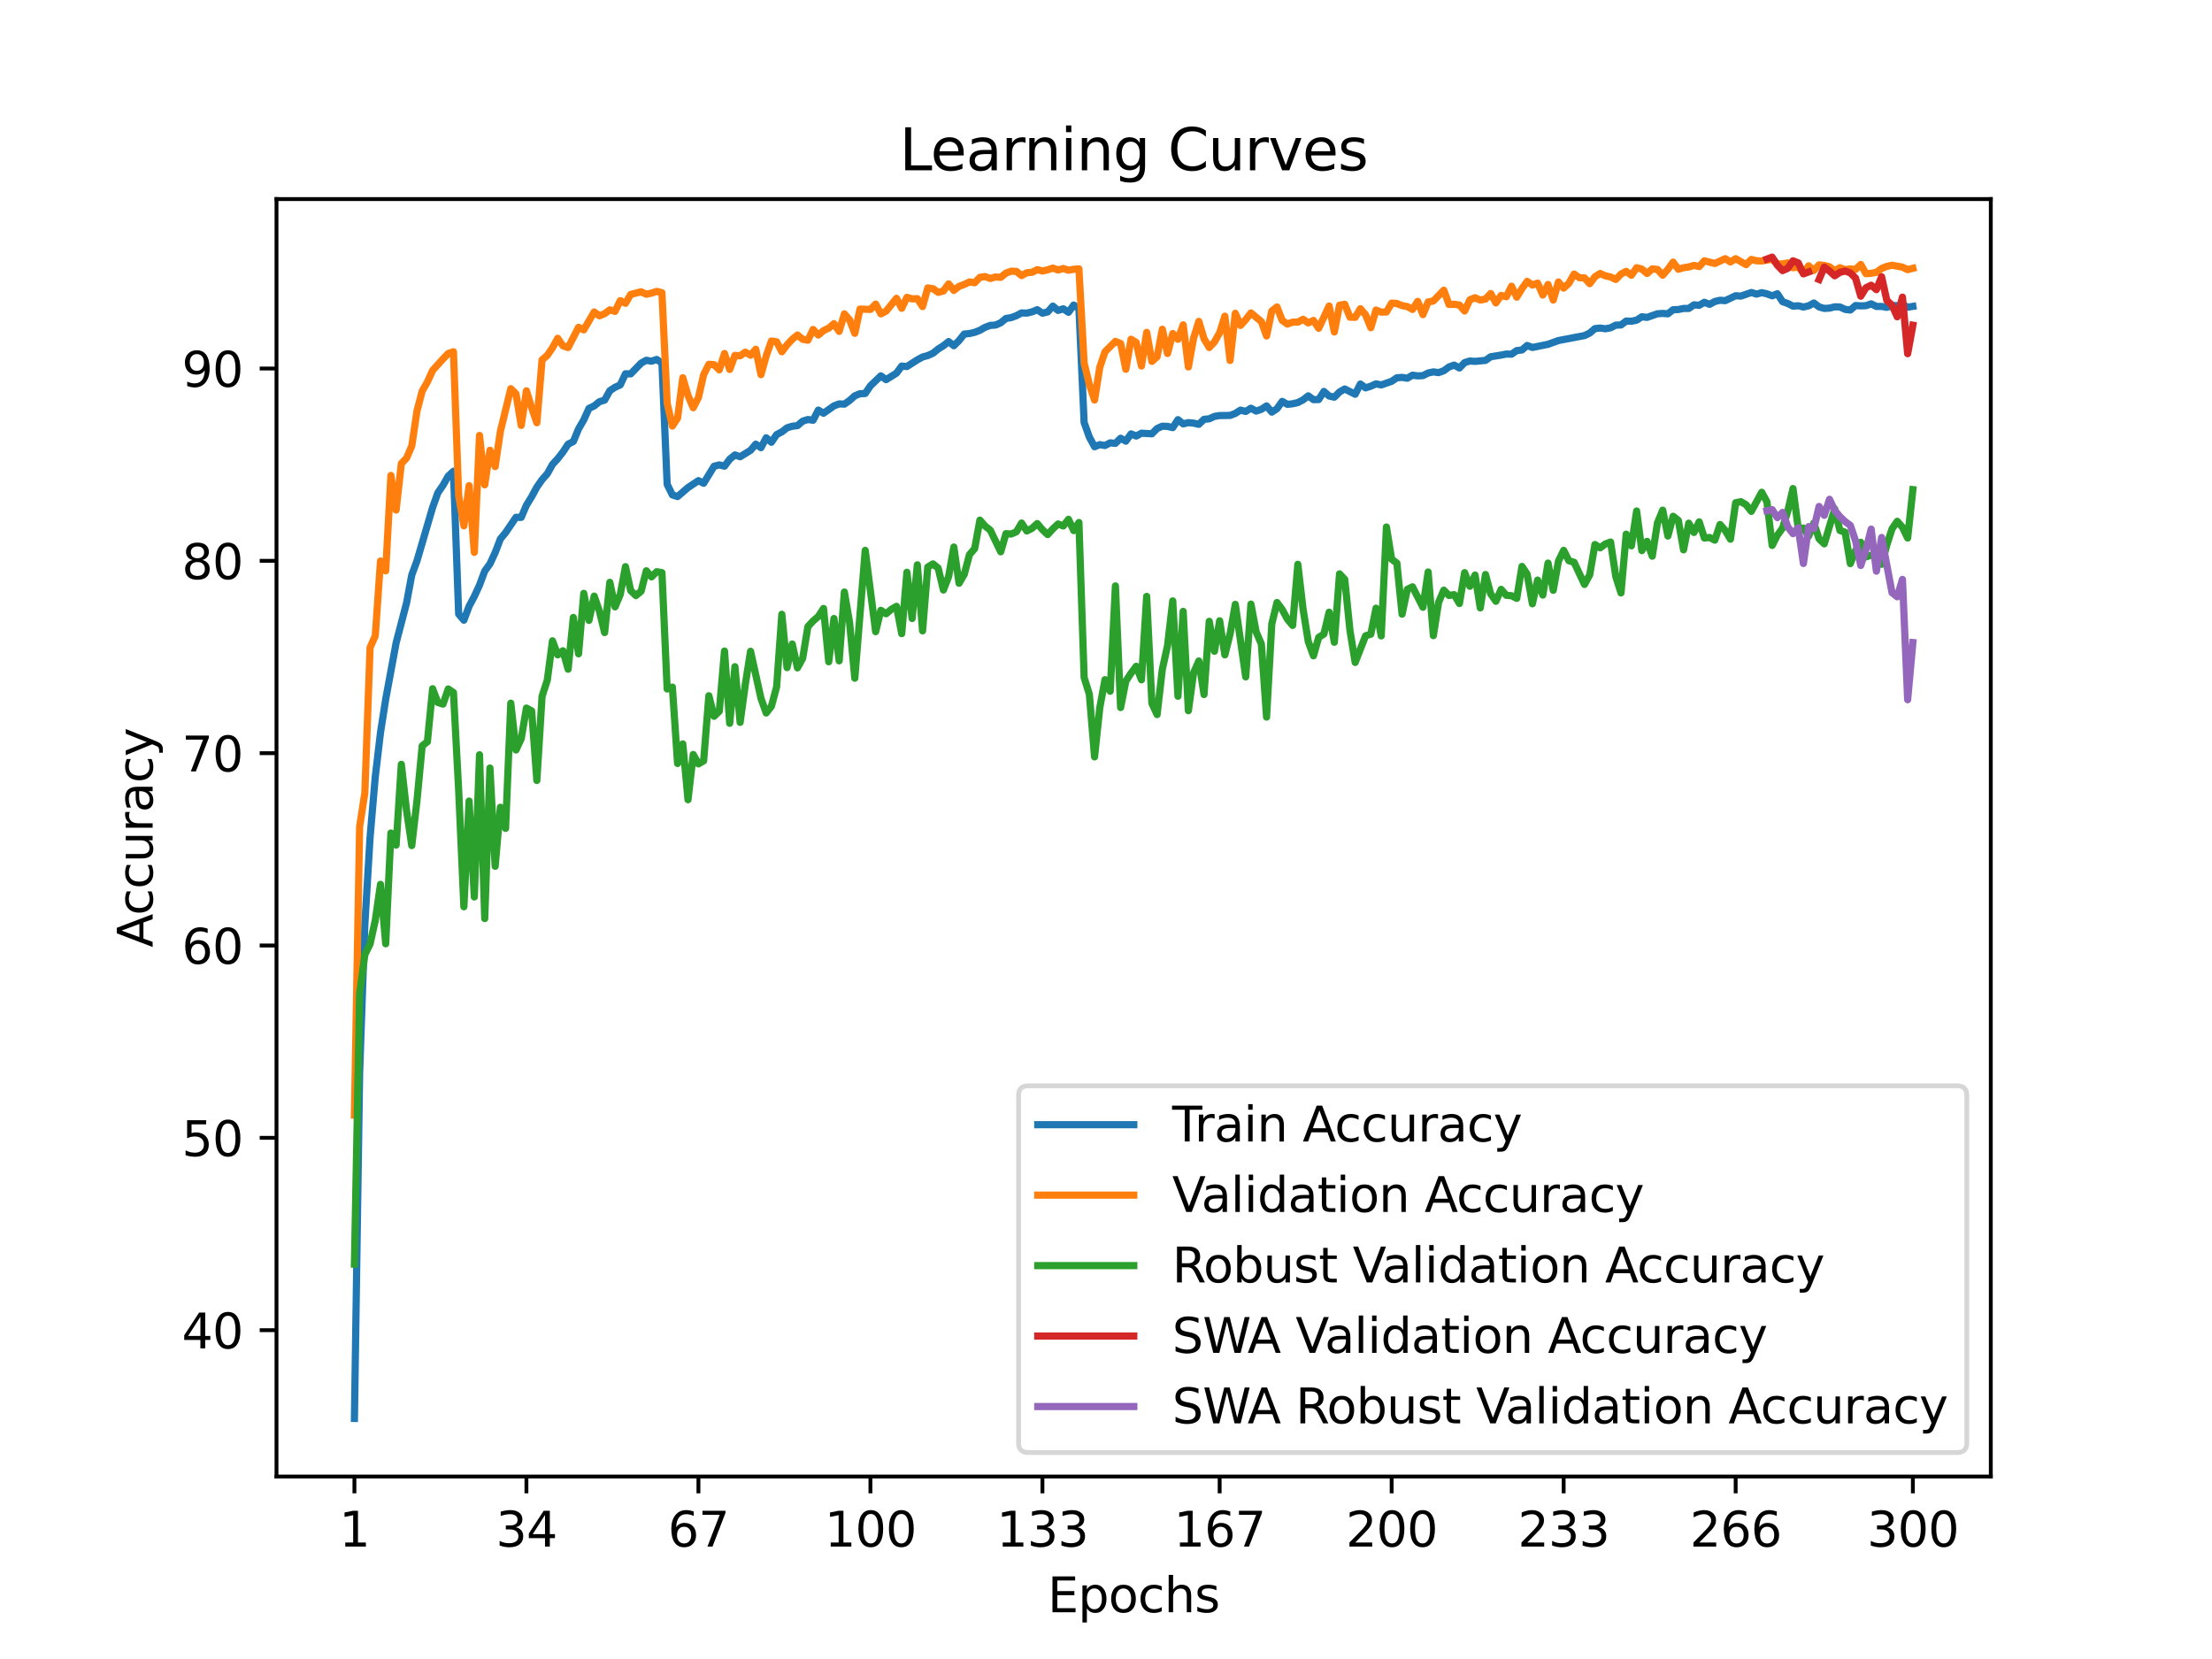 <?xml version="1.0" encoding="utf-8" standalone="no"?>
<!DOCTYPE svg PUBLIC "-//W3C//DTD SVG 1.1//EN"
  "http://www.w3.org/Graphics/SVG/1.1/DTD/svg11.dtd">
<svg xmlns:xlink="http://www.w3.org/1999/xlink" width="460.8pt" height="345.6pt" viewBox="0 0 460.8 345.6" xmlns="http://www.w3.org/2000/svg" version="1.1">
 <defs>
  <style type="text/css">*{stroke-linejoin: round; stroke-linecap: butt}</style>
 </defs>
 <g id="figure_1">
  <g id="patch_1">
   <path d="M 0 345.6 
L 460.8 345.6 
L 460.8 0 
L 0 0 
z
" style="fill: #ffffff"/>
  </g>
  <g id="axes_1">
   <g id="patch_2">
    <path d="M 57.6 307.584 
L 414.72 307.584 
L 414.72 41.472 
L 57.6 41.472 
z
" style="fill: #ffffff"/>
   </g>
   <g id="matplotlib.axis_1">
    <g id="xtick_1">
     <g id="line2d_1">
      <defs>
       <path id="mb8474099d7" d="M 0 0 
L 0 3.5 
" style="stroke: #000000; stroke-width: 0.8"/>
      </defs>
      <g>
       <use xlink:href="#mb8474099d7" x="73.833" y="307.584" style="stroke: #000000; stroke-width: 0.8"/>
      </g>
     </g>
     <g id="text_1">
      <!-- 1 -->
      <g transform="translate(70.651 322.182) scale(0.1 -0.1)">
       <defs>
        <path id="DejaVuSans-31" d="M 794 531 
L 1825 531 
L 1825 4091 
L 703 3866 
L 703 4441 
L 1819 4666 
L 2450 4666 
L 2450 531 
L 3481 531 
L 3481 0 
L 794 0 
L 794 531 
z
" transform="scale(0.016)"/>
       </defs>
       <use xlink:href="#DejaVuSans-31"/>
      </g>
     </g>
    </g>
    <g id="xtick_2">
     <g id="line2d_2">
      <g>
       <use xlink:href="#mb8474099d7" x="109.664" y="307.584" style="stroke: #000000; stroke-width: 0.8"/>
      </g>
     </g>
     <g id="text_2">
      <!-- 34 -->
      <g transform="translate(103.302 322.182) scale(0.1 -0.1)">
       <defs>
        <path id="DejaVuSans-33" d="M 2597 2516 
Q 3050 2419 3304 2112 
Q 3559 1806 3559 1356 
Q 3559 666 3084 287 
Q 2609 -91 1734 -91 
Q 1441 -91 1130 -33 
Q 819 25 488 141 
L 488 750 
Q 750 597 1062 519 
Q 1375 441 1716 441 
Q 2309 441 2620 675 
Q 2931 909 2931 1356 
Q 2931 1769 2642 2001 
Q 2353 2234 1838 2234 
L 1294 2234 
L 1294 2753 
L 1863 2753 
Q 2328 2753 2575 2939 
Q 2822 3125 2822 3475 
Q 2822 3834 2567 4026 
Q 2313 4219 1838 4219 
Q 1578 4219 1281 4162 
Q 984 4106 628 3988 
L 628 4550 
Q 988 4650 1302 4700 
Q 1616 4750 1894 4750 
Q 2613 4750 3031 4423 
Q 3450 4097 3450 3541 
Q 3450 3153 3228 2886 
Q 3006 2619 2597 2516 
z
" transform="scale(0.016)"/>
        <path id="DejaVuSans-34" d="M 2419 4116 
L 825 1625 
L 2419 1625 
L 2419 4116 
z
M 2253 4666 
L 3047 4666 
L 3047 1625 
L 3713 1625 
L 3713 1100 
L 3047 1100 
L 3047 0 
L 2419 0 
L 2419 1100 
L 313 1100 
L 313 1709 
L 2253 4666 
z
" transform="scale(0.016)"/>
       </defs>
       <use xlink:href="#DejaVuSans-33"/>
       <use xlink:href="#DejaVuSans-34" x="63.623"/>
      </g>
     </g>
    </g>
    <g id="xtick_3">
     <g id="line2d_3">
      <g>
       <use xlink:href="#mb8474099d7" x="145.496" y="307.584" style="stroke: #000000; stroke-width: 0.8"/>
      </g>
     </g>
     <g id="text_3">
      <!-- 67 -->
      <g transform="translate(139.133 322.182) scale(0.1 -0.1)">
       <defs>
        <path id="DejaVuSans-36" d="M 2113 2584 
Q 1688 2584 1439 2293 
Q 1191 2003 1191 1497 
Q 1191 994 1439 701 
Q 1688 409 2113 409 
Q 2538 409 2786 701 
Q 3034 994 3034 1497 
Q 3034 2003 2786 2293 
Q 2538 2584 2113 2584 
z
M 3366 4563 
L 3366 3988 
Q 3128 4100 2886 4159 
Q 2644 4219 2406 4219 
Q 1781 4219 1451 3797 
Q 1122 3375 1075 2522 
Q 1259 2794 1537 2939 
Q 1816 3084 2150 3084 
Q 2853 3084 3261 2657 
Q 3669 2231 3669 1497 
Q 3669 778 3244 343 
Q 2819 -91 2113 -91 
Q 1303 -91 875 529 
Q 447 1150 447 2328 
Q 447 3434 972 4092 
Q 1497 4750 2381 4750 
Q 2619 4750 2861 4703 
Q 3103 4656 3366 4563 
z
" transform="scale(0.016)"/>
        <path id="DejaVuSans-37" d="M 525 4666 
L 3525 4666 
L 3525 4397 
L 1831 0 
L 1172 0 
L 2766 4134 
L 525 4134 
L 525 4666 
z
" transform="scale(0.016)"/>
       </defs>
       <use xlink:href="#DejaVuSans-36"/>
       <use xlink:href="#DejaVuSans-37" x="63.623"/>
      </g>
     </g>
    </g>
    <g id="xtick_4">
     <g id="line2d_4">
      <g>
       <use xlink:href="#mb8474099d7" x="181.327" y="307.584" style="stroke: #000000; stroke-width: 0.8"/>
      </g>
     </g>
     <g id="text_4">
      <!-- 100 -->
      <g transform="translate(171.783 322.182) scale(0.1 -0.1)">
       <defs>
        <path id="DejaVuSans-30" d="M 2034 4250 
Q 1547 4250 1301 3770 
Q 1056 3291 1056 2328 
Q 1056 1369 1301 889 
Q 1547 409 2034 409 
Q 2525 409 2770 889 
Q 3016 1369 3016 2328 
Q 3016 3291 2770 3770 
Q 2525 4250 2034 4250 
z
M 2034 4750 
Q 2819 4750 3233 4129 
Q 3647 3509 3647 2328 
Q 3647 1150 3233 529 
Q 2819 -91 2034 -91 
Q 1250 -91 836 529 
Q 422 1150 422 2328 
Q 422 3509 836 4129 
Q 1250 4750 2034 4750 
z
" transform="scale(0.016)"/>
       </defs>
       <use xlink:href="#DejaVuSans-31"/>
       <use xlink:href="#DejaVuSans-30" x="63.623"/>
       <use xlink:href="#DejaVuSans-30" x="127.246"/>
      </g>
     </g>
    </g>
    <g id="xtick_5">
     <g id="line2d_5">
      <g>
       <use xlink:href="#mb8474099d7" x="217.158" y="307.584" style="stroke: #000000; stroke-width: 0.8"/>
      </g>
     </g>
     <g id="text_5">
      <!-- 133 -->
      <g transform="translate(207.615 322.182) scale(0.1 -0.1)">
       <use xlink:href="#DejaVuSans-31"/>
       <use xlink:href="#DejaVuSans-33" x="63.623"/>
       <use xlink:href="#DejaVuSans-33" x="127.246"/>
      </g>
     </g>
    </g>
    <g id="xtick_6">
     <g id="line2d_6">
      <g>
       <use xlink:href="#mb8474099d7" x="254.076" y="307.584" style="stroke: #000000; stroke-width: 0.8"/>
      </g>
     </g>
     <g id="text_6">
      <!-- 167 -->
      <g transform="translate(244.532 322.182) scale(0.1 -0.1)">
       <use xlink:href="#DejaVuSans-31"/>
       <use xlink:href="#DejaVuSans-36" x="63.623"/>
       <use xlink:href="#DejaVuSans-37" x="127.246"/>
      </g>
     </g>
    </g>
    <g id="xtick_7">
     <g id="line2d_7">
      <g>
       <use xlink:href="#mb8474099d7" x="289.907" y="307.584" style="stroke: #000000; stroke-width: 0.8"/>
      </g>
     </g>
     <g id="text_7">
      <!-- 200 -->
      <g transform="translate(280.363 322.182) scale(0.1 -0.1)">
       <defs>
        <path id="DejaVuSans-32" d="M 1228 531 
L 3431 531 
L 3431 0 
L 469 0 
L 469 531 
Q 828 903 1448 1529 
Q 2069 2156 2228 2338 
Q 2531 2678 2651 2914 
Q 2772 3150 2772 3378 
Q 2772 3750 2511 3984 
Q 2250 4219 1831 4219 
Q 1534 4219 1204 4116 
Q 875 4013 500 3803 
L 500 4441 
Q 881 4594 1212 4672 
Q 1544 4750 1819 4750 
Q 2544 4750 2975 4387 
Q 3406 4025 3406 3419 
Q 3406 3131 3298 2873 
Q 3191 2616 2906 2266 
Q 2828 2175 2409 1742 
Q 1991 1309 1228 531 
z
" transform="scale(0.016)"/>
       </defs>
       <use xlink:href="#DejaVuSans-32"/>
       <use xlink:href="#DejaVuSans-30" x="63.623"/>
       <use xlink:href="#DejaVuSans-30" x="127.246"/>
      </g>
     </g>
    </g>
    <g id="xtick_8">
     <g id="line2d_8">
      <g>
       <use xlink:href="#mb8474099d7" x="325.739" y="307.584" style="stroke: #000000; stroke-width: 0.8"/>
      </g>
     </g>
     <g id="text_8">
      <!-- 233 -->
      <g transform="translate(316.195 322.182) scale(0.1 -0.1)">
       <use xlink:href="#DejaVuSans-32"/>
       <use xlink:href="#DejaVuSans-33" x="63.623"/>
       <use xlink:href="#DejaVuSans-33" x="127.246"/>
      </g>
     </g>
    </g>
    <g id="xtick_9">
     <g id="line2d_9">
      <g>
       <use xlink:href="#mb8474099d7" x="361.57" y="307.584" style="stroke: #000000; stroke-width: 0.8"/>
      </g>
     </g>
     <g id="text_9">
      <!-- 266 -->
      <g transform="translate(352.026 322.182) scale(0.1 -0.1)">
       <use xlink:href="#DejaVuSans-32"/>
       <use xlink:href="#DejaVuSans-36" x="63.623"/>
       <use xlink:href="#DejaVuSans-36" x="127.246"/>
      </g>
     </g>
    </g>
    <g id="xtick_10">
     <g id="line2d_10">
      <g>
       <use xlink:href="#mb8474099d7" x="398.487" y="307.584" style="stroke: #000000; stroke-width: 0.8"/>
      </g>
     </g>
     <g id="text_10">
      <!-- 300 -->
      <g transform="translate(388.944 322.182) scale(0.1 -0.1)">
       <use xlink:href="#DejaVuSans-33"/>
       <use xlink:href="#DejaVuSans-30" x="63.623"/>
       <use xlink:href="#DejaVuSans-30" x="127.246"/>
      </g>
     </g>
    </g>
    <g id="text_11">
     <!-- Epochs -->
     <g transform="translate(218.244 335.861) scale(0.1 -0.1)">
      <defs>
       <path id="DejaVuSans-45" d="M 628 4666 
L 3578 4666 
L 3578 4134 
L 1259 4134 
L 1259 2753 
L 3481 2753 
L 3481 2222 
L 1259 2222 
L 1259 531 
L 3634 531 
L 3634 0 
L 628 0 
L 628 4666 
z
" transform="scale(0.016)"/>
       <path id="DejaVuSans-70" d="M 1159 525 
L 1159 -1331 
L 581 -1331 
L 581 3500 
L 1159 3500 
L 1159 2969 
Q 1341 3281 1617 3432 
Q 1894 3584 2278 3584 
Q 2916 3584 3314 3078 
Q 3713 2572 3713 1747 
Q 3713 922 3314 415 
Q 2916 -91 2278 -91 
Q 1894 -91 1617 61 
Q 1341 213 1159 525 
z
M 3116 1747 
Q 3116 2381 2855 2742 
Q 2594 3103 2138 3103 
Q 1681 3103 1420 2742 
Q 1159 2381 1159 1747 
Q 1159 1113 1420 752 
Q 1681 391 2138 391 
Q 2594 391 2855 752 
Q 3116 1113 3116 1747 
z
" transform="scale(0.016)"/>
       <path id="DejaVuSans-6f" d="M 1959 3097 
Q 1497 3097 1228 2736 
Q 959 2375 959 1747 
Q 959 1119 1226 758 
Q 1494 397 1959 397 
Q 2419 397 2687 759 
Q 2956 1122 2956 1747 
Q 2956 2369 2687 2733 
Q 2419 3097 1959 3097 
z
M 1959 3584 
Q 2709 3584 3137 3096 
Q 3566 2609 3566 1747 
Q 3566 888 3137 398 
Q 2709 -91 1959 -91 
Q 1206 -91 779 398 
Q 353 888 353 1747 
Q 353 2609 779 3096 
Q 1206 3584 1959 3584 
z
" transform="scale(0.016)"/>
       <path id="DejaVuSans-63" d="M 3122 3366 
L 3122 2828 
Q 2878 2963 2633 3030 
Q 2388 3097 2138 3097 
Q 1578 3097 1268 2742 
Q 959 2388 959 1747 
Q 959 1106 1268 751 
Q 1578 397 2138 397 
Q 2388 397 2633 464 
Q 2878 531 3122 666 
L 3122 134 
Q 2881 22 2623 -34 
Q 2366 -91 2075 -91 
Q 1284 -91 818 406 
Q 353 903 353 1747 
Q 353 2603 823 3093 
Q 1294 3584 2113 3584 
Q 2378 3584 2631 3529 
Q 2884 3475 3122 3366 
z
" transform="scale(0.016)"/>
       <path id="DejaVuSans-68" d="M 3513 2113 
L 3513 0 
L 2938 0 
L 2938 2094 
Q 2938 2591 2744 2837 
Q 2550 3084 2163 3084 
Q 1697 3084 1428 2787 
Q 1159 2491 1159 1978 
L 1159 0 
L 581 0 
L 581 4863 
L 1159 4863 
L 1159 2956 
Q 1366 3272 1645 3428 
Q 1925 3584 2291 3584 
Q 2894 3584 3203 3211 
Q 3513 2838 3513 2113 
z
" transform="scale(0.016)"/>
       <path id="DejaVuSans-73" d="M 2834 3397 
L 2834 2853 
Q 2591 2978 2328 3040 
Q 2066 3103 1784 3103 
Q 1356 3103 1142 2972 
Q 928 2841 928 2578 
Q 928 2378 1081 2264 
Q 1234 2150 1697 2047 
L 1894 2003 
Q 2506 1872 2764 1633 
Q 3022 1394 3022 966 
Q 3022 478 2636 193 
Q 2250 -91 1575 -91 
Q 1294 -91 989 -36 
Q 684 19 347 128 
L 347 722 
Q 666 556 975 473 
Q 1284 391 1588 391 
Q 1994 391 2212 530 
Q 2431 669 2431 922 
Q 2431 1156 2273 1281 
Q 2116 1406 1581 1522 
L 1381 1569 
Q 847 1681 609 1914 
Q 372 2147 372 2553 
Q 372 3047 722 3315 
Q 1072 3584 1716 3584 
Q 2034 3584 2315 3537 
Q 2597 3491 2834 3397 
z
" transform="scale(0.016)"/>
      </defs>
      <use xlink:href="#DejaVuSans-45"/>
      <use xlink:href="#DejaVuSans-70" x="63.184"/>
      <use xlink:href="#DejaVuSans-6f" x="126.66"/>
      <use xlink:href="#DejaVuSans-63" x="187.842"/>
      <use xlink:href="#DejaVuSans-68" x="242.822"/>
      <use xlink:href="#DejaVuSans-73" x="306.201"/>
     </g>
    </g>
   </g>
   <g id="matplotlib.axis_2">
    <g id="ytick_1">
     <g id="line2d_11">
      <defs>
       <path id="mfafc1b84ad" d="M 0 0 
L -3.5 0 
" style="stroke: #000000; stroke-width: 0.8"/>
      </defs>
      <g>
       <use xlink:href="#mfafc1b84ad" x="57.6" y="277.098" style="stroke: #000000; stroke-width: 0.8"/>
      </g>
     </g>
     <g id="text_12">
      <!-- 40 -->
      <g transform="translate(37.875 280.897) scale(0.1 -0.1)">
       <use xlink:href="#DejaVuSans-34"/>
       <use xlink:href="#DejaVuSans-30" x="63.623"/>
      </g>
     </g>
    </g>
    <g id="ytick_2">
     <g id="line2d_12">
      <g>
       <use xlink:href="#mfafc1b84ad" x="57.6" y="237.031" style="stroke: #000000; stroke-width: 0.8"/>
      </g>
     </g>
     <g id="text_13">
      <!-- 50 -->
      <g transform="translate(37.875 240.831) scale(0.1 -0.1)">
       <defs>
        <path id="DejaVuSans-35" d="M 691 4666 
L 3169 4666 
L 3169 4134 
L 1269 4134 
L 1269 2991 
Q 1406 3038 1543 3061 
Q 1681 3084 1819 3084 
Q 2600 3084 3056 2656 
Q 3513 2228 3513 1497 
Q 3513 744 3044 326 
Q 2575 -91 1722 -91 
Q 1428 -91 1123 -41 
Q 819 9 494 109 
L 494 744 
Q 775 591 1075 516 
Q 1375 441 1709 441 
Q 2250 441 2565 725 
Q 2881 1009 2881 1497 
Q 2881 1984 2565 2268 
Q 2250 2553 1709 2553 
Q 1456 2553 1204 2497 
Q 953 2441 691 2322 
L 691 4666 
z
" transform="scale(0.016)"/>
       </defs>
       <use xlink:href="#DejaVuSans-35"/>
       <use xlink:href="#DejaVuSans-30" x="63.623"/>
      </g>
     </g>
    </g>
    <g id="ytick_3">
     <g id="line2d_13">
      <g>
       <use xlink:href="#mfafc1b84ad" x="57.6" y="196.965" style="stroke: #000000; stroke-width: 0.8"/>
      </g>
     </g>
     <g id="text_14">
      <!-- 60 -->
      <g transform="translate(37.875 200.764) scale(0.1 -0.1)">
       <use xlink:href="#DejaVuSans-36"/>
       <use xlink:href="#DejaVuSans-30" x="63.623"/>
      </g>
     </g>
    </g>
    <g id="ytick_4">
     <g id="line2d_14">
      <g>
       <use xlink:href="#mfafc1b84ad" x="57.6" y="156.899" style="stroke: #000000; stroke-width: 0.8"/>
      </g>
     </g>
     <g id="text_15">
      <!-- 70 -->
      <g transform="translate(37.875 160.698) scale(0.1 -0.1)">
       <use xlink:href="#DejaVuSans-37"/>
       <use xlink:href="#DejaVuSans-30" x="63.623"/>
      </g>
     </g>
    </g>
    <g id="ytick_5">
     <g id="line2d_15">
      <g>
       <use xlink:href="#mfafc1b84ad" x="57.6" y="116.833" style="stroke: #000000; stroke-width: 0.8"/>
      </g>
     </g>
     <g id="text_16">
      <!-- 80 -->
      <g transform="translate(37.875 120.632) scale(0.1 -0.1)">
       <defs>
        <path id="DejaVuSans-38" d="M 2034 2216 
Q 1584 2216 1326 1975 
Q 1069 1734 1069 1313 
Q 1069 891 1326 650 
Q 1584 409 2034 409 
Q 2484 409 2743 651 
Q 3003 894 3003 1313 
Q 3003 1734 2745 1975 
Q 2488 2216 2034 2216 
z
M 1403 2484 
Q 997 2584 770 2862 
Q 544 3141 544 3541 
Q 544 4100 942 4425 
Q 1341 4750 2034 4750 
Q 2731 4750 3128 4425 
Q 3525 4100 3525 3541 
Q 3525 3141 3298 2862 
Q 3072 2584 2669 2484 
Q 3125 2378 3379 2068 
Q 3634 1759 3634 1313 
Q 3634 634 3220 271 
Q 2806 -91 2034 -91 
Q 1263 -91 848 271 
Q 434 634 434 1313 
Q 434 1759 690 2068 
Q 947 2378 1403 2484 
z
M 1172 3481 
Q 1172 3119 1398 2916 
Q 1625 2713 2034 2713 
Q 2441 2713 2670 2916 
Q 2900 3119 2900 3481 
Q 2900 3844 2670 4047 
Q 2441 4250 2034 4250 
Q 1625 4250 1398 4047 
Q 1172 3844 1172 3481 
z
" transform="scale(0.016)"/>
       </defs>
       <use xlink:href="#DejaVuSans-38"/>
       <use xlink:href="#DejaVuSans-30" x="63.623"/>
      </g>
     </g>
    </g>
    <g id="ytick_6">
     <g id="line2d_16">
      <g>
       <use xlink:href="#mfafc1b84ad" x="57.6" y="76.766" style="stroke: #000000; stroke-width: 0.8"/>
      </g>
     </g>
     <g id="text_17">
      <!-- 90 -->
      <g transform="translate(37.875 80.566) scale(0.1 -0.1)">
       <defs>
        <path id="DejaVuSans-39" d="M 703 97 
L 703 672 
Q 941 559 1184 500 
Q 1428 441 1663 441 
Q 2288 441 2617 861 
Q 2947 1281 2994 2138 
Q 2813 1869 2534 1725 
Q 2256 1581 1919 1581 
Q 1219 1581 811 2004 
Q 403 2428 403 3163 
Q 403 3881 828 4315 
Q 1253 4750 1959 4750 
Q 2769 4750 3195 4129 
Q 3622 3509 3622 2328 
Q 3622 1225 3098 567 
Q 2575 -91 1691 -91 
Q 1453 -91 1209 -44 
Q 966 3 703 97 
z
M 1959 2075 
Q 2384 2075 2632 2365 
Q 2881 2656 2881 3163 
Q 2881 3666 2632 3958 
Q 2384 4250 1959 4250 
Q 1534 4250 1286 3958 
Q 1038 3666 1038 3163 
Q 1038 2656 1286 2365 
Q 1534 2075 1959 2075 
z
" transform="scale(0.016)"/>
       </defs>
       <use xlink:href="#DejaVuSans-39"/>
       <use xlink:href="#DejaVuSans-30" x="63.623"/>
      </g>
     </g>
    </g>
    <g id="text_18">
     <!-- Accuracy -->
     <g transform="translate(31.795 197.356) rotate(-90) scale(0.1 -0.1)">
      <defs>
       <path id="DejaVuSans-41" d="M 2188 4044 
L 1331 1722 
L 3047 1722 
L 2188 4044 
z
M 1831 4666 
L 2547 4666 
L 4325 0 
L 3669 0 
L 3244 1197 
L 1141 1197 
L 716 0 
L 50 0 
L 1831 4666 
z
" transform="scale(0.016)"/>
       <path id="DejaVuSans-75" d="M 544 1381 
L 544 3500 
L 1119 3500 
L 1119 1403 
Q 1119 906 1312 657 
Q 1506 409 1894 409 
Q 2359 409 2629 706 
Q 2900 1003 2900 1516 
L 2900 3500 
L 3475 3500 
L 3475 0 
L 2900 0 
L 2900 538 
Q 2691 219 2414 64 
Q 2138 -91 1772 -91 
Q 1169 -91 856 284 
Q 544 659 544 1381 
z
M 1991 3584 
L 1991 3584 
z
" transform="scale(0.016)"/>
       <path id="DejaVuSans-72" d="M 2631 2963 
Q 2534 3019 2420 3045 
Q 2306 3072 2169 3072 
Q 1681 3072 1420 2755 
Q 1159 2438 1159 1844 
L 1159 0 
L 581 0 
L 581 3500 
L 1159 3500 
L 1159 2956 
Q 1341 3275 1631 3429 
Q 1922 3584 2338 3584 
Q 2397 3584 2469 3576 
Q 2541 3569 2628 3553 
L 2631 2963 
z
" transform="scale(0.016)"/>
       <path id="DejaVuSans-61" d="M 2194 1759 
Q 1497 1759 1228 1600 
Q 959 1441 959 1056 
Q 959 750 1161 570 
Q 1363 391 1709 391 
Q 2188 391 2477 730 
Q 2766 1069 2766 1631 
L 2766 1759 
L 2194 1759 
z
M 3341 1997 
L 3341 0 
L 2766 0 
L 2766 531 
Q 2569 213 2275 61 
Q 1981 -91 1556 -91 
Q 1019 -91 701 211 
Q 384 513 384 1019 
Q 384 1609 779 1909 
Q 1175 2209 1959 2209 
L 2766 2209 
L 2766 2266 
Q 2766 2663 2505 2880 
Q 2244 3097 1772 3097 
Q 1472 3097 1187 3025 
Q 903 2953 641 2809 
L 641 3341 
Q 956 3463 1253 3523 
Q 1550 3584 1831 3584 
Q 2591 3584 2966 3190 
Q 3341 2797 3341 1997 
z
" transform="scale(0.016)"/>
       <path id="DejaVuSans-79" d="M 2059 -325 
Q 1816 -950 1584 -1140 
Q 1353 -1331 966 -1331 
L 506 -1331 
L 506 -850 
L 844 -850 
Q 1081 -850 1212 -737 
Q 1344 -625 1503 -206 
L 1606 56 
L 191 3500 
L 800 3500 
L 1894 763 
L 2988 3500 
L 3597 3500 
L 2059 -325 
z
" transform="scale(0.016)"/>
      </defs>
      <use xlink:href="#DejaVuSans-41"/>
      <use xlink:href="#DejaVuSans-63" x="66.658"/>
      <use xlink:href="#DejaVuSans-63" x="121.639"/>
      <use xlink:href="#DejaVuSans-75" x="176.619"/>
      <use xlink:href="#DejaVuSans-72" x="239.998"/>
      <use xlink:href="#DejaVuSans-61" x="281.111"/>
      <use xlink:href="#DejaVuSans-63" x="342.391"/>
      <use xlink:href="#DejaVuSans-79" x="397.371"/>
     </g>
    </g>
   </g>
   <g id="line2d_17">
    <path d="M 73.833 295.488 
L 74.919 223.425 
L 76.004 192.566 
L 77.09 174.48 
L 78.176 161.819 
L 79.262 152.628 
L 80.348 145.664 
L 82.519 133.925 
L 84.691 125.607 
L 85.777 119.789 
L 86.862 116.833 
L 90.12 105.718 
L 91.206 102.673 
L 92.291 101.087 
L 93.377 99.171 
L 94.463 98.17 
L 95.549 127.923 
L 96.635 129.197 
L 97.72 126.296 
L 98.806 124.253 
L 99.892 121.881 
L 100.978 118.964 
L 102.064 117.458 
L 103.149 115.126 
L 104.235 112.273 
L 105.321 110.959 
L 107.493 107.762 
L 108.578 107.778 
L 109.664 105.245 
L 110.75 103.483 
L 111.836 101.471 
L 112.922 99.917 
L 114.007 98.699 
L 115.093 96.751 
L 116.179 95.565 
L 117.265 94.171 
L 118.351 92.536 
L 119.436 91.976 
L 120.522 89.347 
L 121.608 87.472 
L 122.694 85.076 
L 123.78 84.563 
L 124.865 83.682 
L 125.951 83.353 
L 127.037 81.398 
L 128.123 80.677 
L 129.209 80.188 
L 130.294 77.864 
L 131.38 77.888 
L 133.552 75.653 
L 134.638 75.052 
L 135.723 75.244 
L 136.809 74.875 
L 137.895 75.636 
L 138.981 100.902 
L 140.067 103.098 
L 141.152 103.442 
L 143.324 101.575 
L 145.496 100.125 
L 146.581 100.67 
L 148.753 97.128 
L 149.839 96.848 
L 150.925 97.112 
L 152.01 95.67 
L 153.096 94.772 
L 154.182 95.149 
L 156.354 93.811 
L 157.439 92.528 
L 158.525 93.258 
L 159.611 91.198 
L 160.697 92.128 
L 161.783 90.533 
L 162.868 89.972 
L 163.954 89.123 
L 165.04 88.794 
L 166.126 88.666 
L 167.212 87.736 
L 168.297 87.392 
L 169.383 87.544 
L 170.469 85.429 
L 171.555 86.086 
L 173.726 84.555 
L 174.812 84.139 
L 175.898 84.187 
L 176.984 83.433 
L 178.07 82.456 
L 179.155 82.015 
L 180.241 81.967 
L 181.327 80.372 
L 183.499 78.297 
L 184.584 79.09 
L 186.756 77.736 
L 187.842 76.262 
L 188.928 76.358 
L 191.099 74.963 
L 192.185 74.37 
L 193.271 74.074 
L 194.357 73.585 
L 195.442 72.704 
L 196.528 72.023 
L 197.614 71.157 
L 198.7 72.023 
L 199.786 70.949 
L 200.871 69.586 
L 201.957 69.482 
L 203.043 69.234 
L 204.129 68.801 
L 205.215 68.184 
L 206.3 67.784 
L 207.386 67.719 
L 208.472 67.239 
L 209.558 66.341 
L 210.644 66.165 
L 211.729 65.764 
L 212.815 65.187 
L 213.901 65.227 
L 214.987 64.971 
L 216.073 64.514 
L 217.158 65.243 
L 218.244 64.987 
L 219.33 63.769 
L 220.416 64.666 
L 221.502 64.33 
L 222.587 65.059 
L 223.673 63.544 
L 224.759 64.266 
L 225.845 88.025 
L 226.931 91.054 
L 228.016 93.065 
L 229.102 92.625 
L 230.188 92.809 
L 231.274 92.256 
L 232.36 92.36 
L 233.445 91.294 
L 234.531 91.903 
L 235.617 90.389 
L 236.703 90.838 
L 237.789 90.245 
L 239.96 90.365 
L 241.046 89.267 
L 242.132 88.786 
L 243.218 88.826 
L 244.304 89.083 
L 245.389 87.424 
L 246.475 88.305 
L 247.561 88.041 
L 248.647 88.145 
L 249.733 88.394 
L 250.818 87.352 
L 251.904 87.248 
L 252.99 86.743 
L 254.076 86.567 
L 256.247 86.543 
L 257.333 86.126 
L 258.419 85.437 
L 259.505 85.717 
L 260.591 85.036 
L 261.676 85.637 
L 262.762 85.268 
L 263.848 84.555 
L 264.934 85.853 
L 266.02 85.148 
L 267.105 83.618 
L 268.191 84.235 
L 269.277 84.115 
L 270.363 83.866 
L 271.449 83.305 
L 272.534 82.456 
L 273.62 83.257 
L 274.706 83.233 
L 275.792 81.542 
L 276.878 82.496 
L 277.963 82.744 
L 279.049 81.654 
L 280.135 81.029 
L 282.307 82.127 
L 283.392 79.996 
L 284.478 80.797 
L 285.564 80.452 
L 286.65 79.964 
L 287.736 80.188 
L 289.907 79.435 
L 290.993 78.698 
L 292.079 78.617 
L 293.165 78.794 
L 294.25 78.161 
L 295.336 78.305 
L 296.422 78.249 
L 297.508 77.704 
L 298.594 77.472 
L 299.679 77.624 
L 300.765 77.239 
L 301.851 76.438 
L 302.937 76.061 
L 304.023 76.662 
L 305.108 75.54 
L 306.194 75.204 
L 307.28 75.284 
L 309.452 75.076 
L 310.537 74.322 
L 312.709 73.97 
L 313.795 73.753 
L 314.881 73.785 
L 315.966 73.032 
L 317.052 72.904 
L 318.138 71.966 
L 319.224 72.383 
L 322.481 71.726 
L 324.653 70.941 
L 330.082 69.907 
L 331.168 69.386 
L 332.253 68.457 
L 333.339 68.336 
L 334.425 68.489 
L 335.511 68.288 
L 336.597 67.727 
L 337.682 67.695 
L 338.768 66.878 
L 339.854 66.918 
L 340.94 66.694 
L 342.026 65.989 
L 343.111 66.117 
L 345.283 65.364 
L 346.369 65.291 
L 347.455 65.372 
L 348.54 64.522 
L 349.626 64.482 
L 350.712 64.258 
L 351.798 64.258 
L 352.884 63.504 
L 353.969 63.601 
L 355.055 62.976 
L 356.141 63.4 
L 357.227 62.807 
L 358.313 62.551 
L 359.398 62.631 
L 361.57 61.605 
L 362.656 61.685 
L 364.827 60.932 
L 365.913 61.269 
L 366.999 60.964 
L 368.085 61.213 
L 369.171 61.621 
L 370.256 61.197 
L 371.342 62.847 
L 372.428 63.224 
L 373.514 63.777 
L 374.6 63.697 
L 375.685 63.953 
L 376.771 63.713 
L 377.857 63.12 
L 378.943 63.937 
L 380.029 64.25 
L 381.114 64.186 
L 382.2 63.921 
L 383.286 63.945 
L 384.372 64.45 
L 385.458 64.586 
L 386.543 63.649 
L 387.629 63.721 
L 388.715 63.681 
L 389.801 63.296 
L 390.887 63.841 
L 391.972 63.833 
L 393.058 64.025 
L 394.144 63.641 
L 395.23 63.689 
L 396.316 63.416 
L 397.401 64.001 
L 398.487 63.825 
L 398.487 63.825 
" clip-path="url(#pcfec527387)" style="fill: none; stroke: #1f77b4; stroke-width: 1.5; stroke-linecap: square"/>
   </g>
   <g id="line2d_18">
    <path d="M 73.833 232.304 
L 74.919 172.204 
L 76.004 165.152 
L 77.09 134.902 
L 78.176 132.458 
L 79.262 116.873 
L 80.348 118.916 
L 81.433 99.043 
L 82.519 106.255 
L 83.605 96.559 
L 84.691 95.437 
L 85.777 92.913 
L 86.862 85.621 
L 87.948 81.454 
L 89.034 79.571 
L 90.12 77.167 
L 92.291 74.763 
L 93.377 73.641 
L 94.463 73.281 
L 95.549 103.29 
L 96.635 109.541 
L 97.72 101.167 
L 98.806 115.07 
L 99.892 90.709 
L 100.978 101.006 
L 102.064 93.795 
L 103.149 97.2 
L 104.235 89.868 
L 106.407 80.973 
L 107.493 82.055 
L 108.578 88.626 
L 109.664 81.414 
L 110.75 84.94 
L 111.836 88.065 
L 112.922 74.963 
L 114.007 74.042 
L 115.093 72.439 
L 116.179 70.476 
L 117.265 72.039 
L 118.351 72.399 
L 120.522 68.192 
L 121.608 68.713 
L 123.78 64.987 
L 124.865 65.788 
L 125.951 65.347 
L 127.037 64.546 
L 128.123 64.867 
L 129.209 62.623 
L 130.294 63.184 
L 131.38 61.341 
L 133.552 60.78 
L 134.638 61.301 
L 135.723 61.06 
L 136.809 60.7 
L 137.895 60.98 
L 138.981 84.018 
L 140.067 88.746 
L 141.152 87.103 
L 142.238 78.69 
L 143.324 82.376 
L 144.41 84.94 
L 145.496 82.816 
L 146.581 78.048 
L 147.667 75.885 
L 148.753 75.965 
L 149.839 77.047 
L 150.925 73.641 
L 152.01 76.967 
L 153.096 74.042 
L 154.182 74.122 
L 155.268 73.361 
L 156.354 74.002 
L 157.439 72.76 
L 158.525 78.048 
L 159.611 74.162 
L 160.697 71.037 
L 161.783 71.197 
L 162.868 73.281 
L 163.954 71.838 
L 165.04 70.676 
L 166.126 69.795 
L 167.212 70.676 
L 168.297 70.877 
L 169.383 68.633 
L 170.469 69.795 
L 171.555 68.873 
L 172.641 68.352 
L 173.726 67.431 
L 174.812 69.034 
L 175.898 65.388 
L 176.984 66.63 
L 178.07 69.434 
L 179.155 64.386 
L 181.327 64.466 
L 182.413 63.344 
L 183.499 65.388 
L 184.584 64.827 
L 186.756 62.142 
L 187.842 64.226 
L 188.928 61.942 
L 190.013 62.262 
L 191.099 62.222 
L 192.185 63.865 
L 193.271 59.979 
L 194.357 60.139 
L 195.442 60.9 
L 196.528 60.62 
L 197.614 59.137 
L 198.7 60.499 
L 199.786 59.658 
L 200.871 59.257 
L 201.957 58.737 
L 203.043 58.897 
L 204.129 57.775 
L 205.215 57.615 
L 206.3 58.015 
L 207.386 57.695 
L 208.472 57.775 
L 209.558 56.893 
L 210.644 56.493 
L 211.729 56.533 
L 212.815 57.414 
L 213.901 56.813 
L 214.987 56.733 
L 216.073 56.172 
L 217.158 56.453 
L 218.244 56.212 
L 219.33 55.852 
L 220.416 56.252 
L 221.502 55.932 
L 222.587 56.293 
L 223.673 56.092 
L 224.759 56.012 
L 225.845 75.645 
L 226.931 80.092 
L 228.016 83.337 
L 229.102 76.526 
L 230.188 73.281 
L 232.36 71.117 
L 233.445 71.558 
L 234.531 76.927 
L 235.617 70.676 
L 236.703 71.357 
L 237.789 76.245 
L 238.875 69.234 
L 239.96 75.284 
L 241.046 74.322 
L 242.132 68.593 
L 243.218 73.641 
L 244.304 69.474 
L 245.389 70.676 
L 246.475 67.671 
L 247.561 76.446 
L 248.647 70.436 
L 249.733 66.95 
L 250.818 70.556 
L 251.904 72.399 
L 252.99 71.237 
L 254.076 69.314 
L 255.162 65.868 
L 256.247 75.084 
L 257.333 65.267 
L 258.419 67.792 
L 259.505 66.59 
L 260.591 65.187 
L 262.762 66.99 
L 263.848 69.995 
L 264.934 64.787 
L 266.02 63.945 
L 267.105 66.75 
L 268.191 67.511 
L 269.277 67.11 
L 270.363 67.11 
L 271.449 66.509 
L 272.534 67.271 
L 273.62 66.75 
L 274.706 68.393 
L 276.878 63.745 
L 277.963 69.154 
L 279.049 63.585 
L 280.135 63.384 
L 281.221 66.069 
L 282.307 66.109 
L 283.392 64.306 
L 284.478 65.588 
L 285.564 68.272 
L 286.65 64.586 
L 287.736 65.027 
L 288.821 64.987 
L 289.907 63.144 
L 290.993 63.224 
L 292.079 63.665 
L 293.165 63.865 
L 294.25 64.466 
L 295.336 62.783 
L 296.422 65.548 
L 297.508 62.903 
L 298.594 62.703 
L 300.765 60.459 
L 301.851 63.424 
L 302.937 63.384 
L 304.023 63.544 
L 305.108 64.787 
L 306.194 62.463 
L 307.28 62.022 
L 308.366 62.503 
L 309.452 62.302 
L 310.537 61.141 
L 311.623 63.104 
L 312.709 61.541 
L 313.795 61.822 
L 314.881 59.618 
L 315.966 61.902 
L 317.052 60.139 
L 318.138 58.616 
L 319.224 59.378 
L 320.31 58.977 
L 321.395 61.461 
L 322.481 59.257 
L 323.567 62.503 
L 324.653 58.737 
L 325.739 60.019 
L 326.824 59.017 
L 327.91 57.094 
L 328.996 57.855 
L 330.082 57.895 
L 331.168 59.097 
L 332.253 57.655 
L 333.339 56.974 
L 334.425 57.454 
L 335.511 57.695 
L 336.597 58.216 
L 337.682 57.094 
L 338.768 56.533 
L 339.854 57.334 
L 340.94 55.772 
L 342.026 56.052 
L 343.111 56.974 
L 344.197 56.012 
L 345.283 56.132 
L 346.369 57.334 
L 347.455 56.092 
L 348.54 54.61 
L 349.626 56.092 
L 350.712 55.772 
L 351.798 55.611 
L 352.884 55.291 
L 353.969 55.531 
L 355.055 54.329 
L 357.227 54.89 
L 359.398 53.889 
L 360.484 54.57 
L 361.57 53.889 
L 363.742 55.131 
L 364.827 54.049 
L 365.913 54.329 
L 366.999 54.369 
L 369.171 54.009 
L 370.256 55.01 
L 371.342 54.97 
L 372.428 54.77 
L 373.514 55.772 
L 374.6 55.611 
L 375.685 56.813 
L 376.771 55.371 
L 377.857 56.333 
L 378.943 55.171 
L 380.029 55.291 
L 381.114 55.571 
L 382.2 56.413 
L 383.286 55.772 
L 384.372 56.172 
L 385.458 56.012 
L 386.543 56.132 
L 387.629 55.091 
L 388.715 57.014 
L 389.801 56.934 
L 390.887 56.733 
L 391.972 55.932 
L 393.058 55.491 
L 394.144 55.251 
L 396.316 55.651 
L 397.401 56.172 
L 398.487 55.892 
L 398.487 55.892 
" clip-path="url(#pcfec527387)" style="fill: none; stroke: #ff7f0e; stroke-width: 1.5; stroke-linecap: square"/>
   </g>
   <g id="line2d_19">
    <path d="M 73.833 263.337 
L 74.919 206.968 
L 76.004 198.872 
L 77.09 196.661 
L 78.176 191.743 
L 79.262 184.227 
L 80.348 196.606 
L 81.433 173.533 
L 82.519 176.048 
L 83.605 159.22 
L 84.691 168.836 
L 85.777 176.158 
L 86.862 166.791 
L 87.948 155.379 
L 89.034 154.523 
L 90.12 143.47 
L 91.206 146.343 
L 92.291 146.675 
L 93.377 143.525 
L 94.463 144.271 
L 95.549 164.608 
L 96.635 188.897 
L 97.72 166.874 
L 98.806 186.852 
L 99.892 157.231 
L 100.978 191.356 
L 102.064 159.994 
L 103.149 180.469 
L 104.235 168.173 
L 105.321 172.566 
L 106.407 146.482 
L 107.493 156.236 
L 108.578 153.887 
L 109.664 147.504 
L 110.75 148.084 
L 111.836 162.591 
L 112.922 145.045 
L 114.007 141.701 
L 115.093 133.495 
L 116.179 136.424 
L 117.265 135.567 
L 118.351 139.408 
L 119.436 128.631 
L 120.522 136.203 
L 121.608 123.603 
L 122.694 129.24 
L 123.78 124.183 
L 124.865 127.305 
L 125.951 131.781 
L 127.037 121.309 
L 128.123 126.421 
L 129.209 123.851 
L 130.294 118.048 
L 131.38 123.022 
L 132.466 124.072 
L 133.552 123.16 
L 134.638 118.905 
L 135.723 120.176 
L 136.809 119.098 
L 137.895 119.292 
L 138.981 143.525 
L 140.067 143.138 
L 141.152 159.054 
L 142.238 154.964 
L 143.324 166.598 
L 144.41 157.175 
L 145.496 159.137 
L 146.581 158.502 
L 147.667 144.934 
L 148.753 149.217 
L 149.839 148.167 
L 150.925 135.622 
L 152.01 150.682 
L 153.096 138.883 
L 154.182 150.488 
L 155.268 142.53 
L 156.354 135.677 
L 158.525 145.487 
L 159.611 148.526 
L 160.697 147.145 
L 161.783 143.083 
L 162.868 127.968 
L 163.954 139.076 
L 165.04 134.158 
L 166.126 139.131 
L 167.212 137.142 
L 168.297 130.538 
L 169.383 129.35 
L 170.469 128.438 
L 171.555 126.753 
L 172.641 137.861 
L 173.726 128.852 
L 174.812 137.667 
L 175.898 123.326 
L 176.984 129.681 
L 178.07 141.287 
L 180.241 114.65 
L 182.413 131.588 
L 183.499 127.139 
L 184.584 127.858 
L 185.67 126.946 
L 186.756 126.31 
L 187.842 132.002 
L 188.928 119.209 
L 190.013 128.852 
L 191.099 117.662 
L 192.185 131.422 
L 193.271 118.131 
L 194.357 117.468 
L 195.442 118.352 
L 196.528 122.911 
L 197.614 120.121 
L 198.7 113.959 
L 199.786 121.502 
L 200.871 119.651 
L 201.957 115.534 
L 203.043 114.29 
L 204.129 108.35 
L 205.215 109.593 
L 206.3 110.45 
L 208.472 114.953 
L 209.558 111.168 
L 210.644 111.251 
L 211.729 110.781 
L 212.815 108.958 
L 213.901 110.616 
L 214.987 110.063 
L 216.073 109.068 
L 217.158 110.339 
L 218.244 111.362 
L 219.33 110.173 
L 220.416 109.151 
L 221.502 109.565 
L 222.587 108.184 
L 223.673 110.533 
L 224.759 108.847 
L 225.845 141.149 
L 226.931 144.63 
L 228.016 157.673 
L 229.102 147.449 
L 230.188 141.591 
L 231.274 143.995 
L 232.36 122.055 
L 233.445 147.394 
L 234.531 141.895 
L 235.617 140.237 
L 236.703 138.8 
L 237.789 141.618 
L 238.875 124.238 
L 239.96 146.509 
L 241.046 148.858 
L 242.132 139.436 
L 243.218 134.489 
L 244.304 125.178 
L 245.389 145.045 
L 246.475 127.36 
L 247.561 148.057 
L 248.647 140.154 
L 249.733 137.695 
L 250.818 144.685 
L 251.904 129.433 
L 252.99 135.677 
L 254.076 129.322 
L 255.162 136.424 
L 256.247 132.058 
L 257.333 125.896 
L 259.505 141.011 
L 260.591 125.841 
L 261.676 131.616 
L 262.762 134.158 
L 263.848 149.383 
L 264.934 129.986 
L 266.02 125.509 
L 267.105 126.973 
L 268.191 128.991 
L 269.277 130.289 
L 270.363 117.551 
L 271.449 126.863 
L 272.534 133.633 
L 273.62 136.617 
L 274.706 132.776 
L 275.792 132.085 
L 276.878 127.526 
L 277.963 133.799 
L 279.049 119.541 
L 280.135 120.701 
L 281.221 131.339 
L 282.307 137.999 
L 284.478 132.445 
L 285.564 132.113 
L 286.65 126.697 
L 287.736 132.472 
L 288.821 109.786 
L 289.907 116.501 
L 290.993 117.302 
L 292.079 127.941 
L 293.165 122.773 
L 294.25 122.248 
L 296.422 126.504 
L 297.508 119.154 
L 298.594 132.417 
L 299.679 125.509 
L 300.765 122.939 
L 301.851 124.045 
L 302.937 123.879 
L 304.023 125.73 
L 305.108 119.292 
L 306.194 122.138 
L 307.28 119.789 
L 308.366 126.642 
L 309.452 119.679 
L 310.537 123.713 
L 311.623 125.26 
L 312.709 122.773 
L 313.795 124.017 
L 314.881 124.1 
L 315.966 124.652 
L 317.052 117.993 
L 318.138 119.623 
L 319.224 125.785 
L 320.31 120.839 
L 321.395 123.962 
L 322.481 117.302 
L 323.567 122.967 
L 324.653 116.888 
L 325.739 114.65 
L 326.824 116.805 
L 327.91 117.137 
L 330.082 121.751 
L 331.168 119.734 
L 332.253 113.434 
L 333.339 114.125 
L 334.425 113.323 
L 335.511 112.909 
L 336.597 120.093 
L 337.682 123.52 
L 338.768 111.279 
L 339.854 113.71 
L 340.94 106.443 
L 342.026 114.705 
L 343.111 112.771 
L 344.197 115.865 
L 345.283 108.902 
L 346.369 106.277 
L 347.455 111.665 
L 348.54 107.548 
L 349.626 108.405 
L 350.712 114.539 
L 351.798 108.985 
L 352.884 110.919 
L 353.969 108.709 
L 355.055 112.08 
L 356.141 111.969 
L 357.227 112.522 
L 358.313 109.261 
L 359.398 110.505 
L 360.484 112.329 
L 361.57 104.73 
L 362.656 104.509 
L 363.742 105.144 
L 364.827 106.526 
L 366.999 102.547 
L 368.085 104.536 
L 369.171 113.627 
L 370.256 111.5 
L 371.342 110.008 
L 372.428 106.471 
L 373.514 101.773 
L 374.6 110.063 
L 375.685 110.008 
L 376.771 111.693 
L 377.857 108.958 
L 378.943 112.246 
L 380.029 113.296 
L 382.2 106.001 
L 383.286 110.505 
L 384.372 110.864 
L 385.458 117.413 
L 386.543 114.677 
L 387.629 112.964 
L 388.715 116.004 
L 389.801 115.672 
L 390.887 115.506 
L 391.972 117.551 
L 393.058 113.544 
L 394.144 110.173 
L 395.23 108.598 
L 396.316 109.842 
L 397.401 112.08 
L 398.487 101.994 
L 398.487 101.994 
" clip-path="url(#pcfec527387)" style="fill: none; stroke: #2ca02c; stroke-width: 1.5; stroke-linecap: square"/>
   </g>
   <g id="line2d_20">
    <path d="M 368.085 53.969 
L 369.171 53.568 
L 370.256 55.251 
L 371.342 56.373 
L 372.428 55.892 
L 373.514 54.329 
L 374.6 54.77 
L 375.685 57.054 
L 376.771 56.653 
M 378.943 58.216 
L 380.029 55.651 
L 381.114 56.453 
L 382.2 57.454 
L 383.286 56.733 
L 384.372 56.453 
L 385.458 56.853 
L 386.543 57.935 
L 387.629 61.701 
L 388.715 59.939 
L 389.801 59.418 
L 390.887 60.339 
L 391.972 57.655 
L 393.058 62.583 
L 394.144 63.585 
L 395.23 65.989 
L 396.316 61.902 
L 397.401 73.681 
L 398.487 67.751 
L 398.487 67.751 
" clip-path="url(#pcfec527387)" style="fill: none; stroke: #d62728; stroke-width: 1.5; stroke-linecap: square"/>
   </g>
   <g id="line2d_21">
    <path d="M 368.085 106.415 
L 369.171 106.167 
L 370.256 107.825 
L 371.342 106.747 
L 372.428 109.759 
L 373.514 111.168 
L 374.6 109.925 
L 375.685 117.385 
L 376.771 109.704 
L 377.857 110.146 
L 378.943 105.504 
L 380.029 107.355 
L 381.114 104.011 
L 382.2 106.305 
L 383.286 107.631 
L 384.372 108.654 
L 385.458 109.455 
L 386.543 112.66 
L 387.629 117.8 
L 388.715 114.484 
L 389.801 110.229 
L 390.887 118.988 
L 391.972 111.969 
L 394.144 123.464 
L 395.23 124.321 
L 396.316 120.701 
L 397.401 145.763 
L 398.487 133.854 
L 398.487 133.854 
" clip-path="url(#pcfec527387)" style="fill: none; stroke: #9467bd; stroke-width: 1.5; stroke-linecap: square"/>
   </g>
   <g id="patch_3">
    <path d="M 57.6 307.584 
L 57.6 41.472 
" style="fill: none; stroke: #000000; stroke-width: 0.8; stroke-linejoin: miter; stroke-linecap: square"/>
   </g>
   <g id="patch_4">
    <path d="M 414.72 307.584 
L 414.72 41.472 
" style="fill: none; stroke: #000000; stroke-width: 0.8; stroke-linejoin: miter; stroke-linecap: square"/>
   </g>
   <g id="patch_5">
    <path d="M 57.6 307.584 
L 414.72 307.584 
" style="fill: none; stroke: #000000; stroke-width: 0.8; stroke-linejoin: miter; stroke-linecap: square"/>
   </g>
   <g id="patch_6">
    <path d="M 57.6 41.472 
L 414.72 41.472 
" style="fill: none; stroke: #000000; stroke-width: 0.8; stroke-linejoin: miter; stroke-linecap: square"/>
   </g>
   <g id="text_19">
    <!-- Learning Curves -->
    <g transform="translate(187.376 35.472) scale(0.12 -0.12)">
     <defs>
      <path id="DejaVuSans-4c" d="M 628 4666 
L 1259 4666 
L 1259 531 
L 3531 531 
L 3531 0 
L 628 0 
L 628 4666 
z
" transform="scale(0.016)"/>
      <path id="DejaVuSans-65" d="M 3597 1894 
L 3597 1613 
L 953 1613 
Q 991 1019 1311 708 
Q 1631 397 2203 397 
Q 2534 397 2845 478 
Q 3156 559 3463 722 
L 3463 178 
Q 3153 47 2828 -22 
Q 2503 -91 2169 -91 
Q 1331 -91 842 396 
Q 353 884 353 1716 
Q 353 2575 817 3079 
Q 1281 3584 2069 3584 
Q 2775 3584 3186 3129 
Q 3597 2675 3597 1894 
z
M 3022 2063 
Q 3016 2534 2758 2815 
Q 2500 3097 2075 3097 
Q 1594 3097 1305 2825 
Q 1016 2553 972 2059 
L 3022 2063 
z
" transform="scale(0.016)"/>
      <path id="DejaVuSans-6e" d="M 3513 2113 
L 3513 0 
L 2938 0 
L 2938 2094 
Q 2938 2591 2744 2837 
Q 2550 3084 2163 3084 
Q 1697 3084 1428 2787 
Q 1159 2491 1159 1978 
L 1159 0 
L 581 0 
L 581 3500 
L 1159 3500 
L 1159 2956 
Q 1366 3272 1645 3428 
Q 1925 3584 2291 3584 
Q 2894 3584 3203 3211 
Q 3513 2838 3513 2113 
z
" transform="scale(0.016)"/>
      <path id="DejaVuSans-69" d="M 603 3500 
L 1178 3500 
L 1178 0 
L 603 0 
L 603 3500 
z
M 603 4863 
L 1178 4863 
L 1178 4134 
L 603 4134 
L 603 4863 
z
" transform="scale(0.016)"/>
      <path id="DejaVuSans-67" d="M 2906 1791 
Q 2906 2416 2648 2759 
Q 2391 3103 1925 3103 
Q 1463 3103 1205 2759 
Q 947 2416 947 1791 
Q 947 1169 1205 825 
Q 1463 481 1925 481 
Q 2391 481 2648 825 
Q 2906 1169 2906 1791 
z
M 3481 434 
Q 3481 -459 3084 -895 
Q 2688 -1331 1869 -1331 
Q 1566 -1331 1297 -1286 
Q 1028 -1241 775 -1147 
L 775 -588 
Q 1028 -725 1275 -790 
Q 1522 -856 1778 -856 
Q 2344 -856 2625 -561 
Q 2906 -266 2906 331 
L 2906 616 
Q 2728 306 2450 153 
Q 2172 0 1784 0 
Q 1141 0 747 490 
Q 353 981 353 1791 
Q 353 2603 747 3093 
Q 1141 3584 1784 3584 
Q 2172 3584 2450 3431 
Q 2728 3278 2906 2969 
L 2906 3500 
L 3481 3500 
L 3481 434 
z
" transform="scale(0.016)"/>
      <path id="DejaVuSans-20" transform="scale(0.016)"/>
      <path id="DejaVuSans-43" d="M 4122 4306 
L 4122 3641 
Q 3803 3938 3442 4084 
Q 3081 4231 2675 4231 
Q 1875 4231 1450 3742 
Q 1025 3253 1025 2328 
Q 1025 1406 1450 917 
Q 1875 428 2675 428 
Q 3081 428 3442 575 
Q 3803 722 4122 1019 
L 4122 359 
Q 3791 134 3420 21 
Q 3050 -91 2638 -91 
Q 1578 -91 968 557 
Q 359 1206 359 2328 
Q 359 3453 968 4101 
Q 1578 4750 2638 4750 
Q 3056 4750 3426 4639 
Q 3797 4528 4122 4306 
z
" transform="scale(0.016)"/>
      <path id="DejaVuSans-76" d="M 191 3500 
L 800 3500 
L 1894 563 
L 2988 3500 
L 3597 3500 
L 2284 0 
L 1503 0 
L 191 3500 
z
" transform="scale(0.016)"/>
     </defs>
     <use xlink:href="#DejaVuSans-4c"/>
     <use xlink:href="#DejaVuSans-65" x="53.963"/>
     <use xlink:href="#DejaVuSans-61" x="115.486"/>
     <use xlink:href="#DejaVuSans-72" x="176.766"/>
     <use xlink:href="#DejaVuSans-6e" x="216.129"/>
     <use xlink:href="#DejaVuSans-69" x="279.508"/>
     <use xlink:href="#DejaVuSans-6e" x="307.291"/>
     <use xlink:href="#DejaVuSans-67" x="370.67"/>
     <use xlink:href="#DejaVuSans-20" x="434.146"/>
     <use xlink:href="#DejaVuSans-43" x="465.934"/>
     <use xlink:href="#DejaVuSans-75" x="535.758"/>
     <use xlink:href="#DejaVuSans-72" x="599.137"/>
     <use xlink:href="#DejaVuSans-76" x="640.25"/>
     <use xlink:href="#DejaVuSans-65" x="699.43"/>
     <use xlink:href="#DejaVuSans-73" x="760.953"/>
    </g>
   </g>
   <g id="legend_1">
    <g id="patch_7">
     <path d="M 214.189 302.584 
L 407.72 302.584 
Q 409.72 302.584 409.72 300.584 
L 409.72 228.193 
Q 409.72 226.193 407.72 226.193 
L 214.189 226.193 
Q 212.189 226.193 212.189 228.193 
L 212.189 300.584 
Q 212.189 302.584 214.189 302.584 
z
" style="fill: #ffffff; opacity: 0.8; stroke: #cccccc; stroke-linejoin: miter"/>
    </g>
    <g id="line2d_22">
     <path d="M 216.189 234.292 
L 226.189 234.292 
L 236.189 234.292 
" style="fill: none; stroke: #1f77b4; stroke-width: 1.5; stroke-linecap: square"/>
    </g>
    <g id="text_20">
     <!-- Train Accuracy -->
     <g transform="translate(244.189 237.792) scale(0.1 -0.1)">
      <defs>
       <path id="DejaVuSans-54" d="M -19 4666 
L 3928 4666 
L 3928 4134 
L 2272 4134 
L 2272 0 
L 1638 0 
L 1638 4134 
L -19 4134 
L -19 4666 
z
" transform="scale(0.016)"/>
      </defs>
      <use xlink:href="#DejaVuSans-54"/>
      <use xlink:href="#DejaVuSans-72" x="46.334"/>
      <use xlink:href="#DejaVuSans-61" x="87.447"/>
      <use xlink:href="#DejaVuSans-69" x="148.727"/>
      <use xlink:href="#DejaVuSans-6e" x="176.51"/>
      <use xlink:href="#DejaVuSans-20" x="239.889"/>
      <use xlink:href="#DejaVuSans-41" x="271.676"/>
      <use xlink:href="#DejaVuSans-63" x="338.334"/>
      <use xlink:href="#DejaVuSans-63" x="393.314"/>
      <use xlink:href="#DejaVuSans-75" x="448.295"/>
      <use xlink:href="#DejaVuSans-72" x="511.674"/>
      <use xlink:href="#DejaVuSans-61" x="552.787"/>
      <use xlink:href="#DejaVuSans-63" x="614.066"/>
      <use xlink:href="#DejaVuSans-79" x="669.047"/>
     </g>
    </g>
    <g id="line2d_23">
     <path d="M 216.189 248.97 
L 226.189 248.97 
L 236.189 248.97 
" style="fill: none; stroke: #ff7f0e; stroke-width: 1.5; stroke-linecap: square"/>
    </g>
    <g id="text_21">
     <!-- Validation Accuracy -->
     <g transform="translate(244.189 252.47) scale(0.1 -0.1)">
      <defs>
       <path id="DejaVuSans-56" d="M 1831 0 
L 50 4666 
L 709 4666 
L 2188 738 
L 3669 4666 
L 4325 4666 
L 2547 0 
L 1831 0 
z
" transform="scale(0.016)"/>
       <path id="DejaVuSans-6c" d="M 603 4863 
L 1178 4863 
L 1178 0 
L 603 0 
L 603 4863 
z
" transform="scale(0.016)"/>
       <path id="DejaVuSans-64" d="M 2906 2969 
L 2906 4863 
L 3481 4863 
L 3481 0 
L 2906 0 
L 2906 525 
Q 2725 213 2448 61 
Q 2172 -91 1784 -91 
Q 1150 -91 751 415 
Q 353 922 353 1747 
Q 353 2572 751 3078 
Q 1150 3584 1784 3584 
Q 2172 3584 2448 3432 
Q 2725 3281 2906 2969 
z
M 947 1747 
Q 947 1113 1208 752 
Q 1469 391 1925 391 
Q 2381 391 2643 752 
Q 2906 1113 2906 1747 
Q 2906 2381 2643 2742 
Q 2381 3103 1925 3103 
Q 1469 3103 1208 2742 
Q 947 2381 947 1747 
z
" transform="scale(0.016)"/>
       <path id="DejaVuSans-74" d="M 1172 4494 
L 1172 3500 
L 2356 3500 
L 2356 3053 
L 1172 3053 
L 1172 1153 
Q 1172 725 1289 603 
Q 1406 481 1766 481 
L 2356 481 
L 2356 0 
L 1766 0 
Q 1100 0 847 248 
Q 594 497 594 1153 
L 594 3053 
L 172 3053 
L 172 3500 
L 594 3500 
L 594 4494 
L 1172 4494 
z
" transform="scale(0.016)"/>
      </defs>
      <use xlink:href="#DejaVuSans-56"/>
      <use xlink:href="#DejaVuSans-61" x="60.658"/>
      <use xlink:href="#DejaVuSans-6c" x="121.938"/>
      <use xlink:href="#DejaVuSans-69" x="149.721"/>
      <use xlink:href="#DejaVuSans-64" x="177.504"/>
      <use xlink:href="#DejaVuSans-61" x="240.98"/>
      <use xlink:href="#DejaVuSans-74" x="302.26"/>
      <use xlink:href="#DejaVuSans-69" x="341.469"/>
      <use xlink:href="#DejaVuSans-6f" x="369.252"/>
      <use xlink:href="#DejaVuSans-6e" x="430.434"/>
      <use xlink:href="#DejaVuSans-20" x="493.812"/>
      <use xlink:href="#DejaVuSans-41" x="525.6"/>
      <use xlink:href="#DejaVuSans-63" x="592.258"/>
      <use xlink:href="#DejaVuSans-63" x="647.238"/>
      <use xlink:href="#DejaVuSans-75" x="702.219"/>
      <use xlink:href="#DejaVuSans-72" x="765.598"/>
      <use xlink:href="#DejaVuSans-61" x="806.711"/>
      <use xlink:href="#DejaVuSans-63" x="867.99"/>
      <use xlink:href="#DejaVuSans-79" x="922.971"/>
     </g>
    </g>
    <g id="line2d_24">
     <path d="M 216.189 263.648 
L 226.189 263.648 
L 236.189 263.648 
" style="fill: none; stroke: #2ca02c; stroke-width: 1.5; stroke-linecap: square"/>
    </g>
    <g id="text_22">
     <!-- Robust Validation Accuracy -->
     <g transform="translate(244.189 267.148) scale(0.1 -0.1)">
      <defs>
       <path id="DejaVuSans-52" d="M 2841 2188 
Q 3044 2119 3236 1894 
Q 3428 1669 3622 1275 
L 4263 0 
L 3584 0 
L 2988 1197 
Q 2756 1666 2539 1819 
Q 2322 1972 1947 1972 
L 1259 1972 
L 1259 0 
L 628 0 
L 628 4666 
L 2053 4666 
Q 2853 4666 3247 4331 
Q 3641 3997 3641 3322 
Q 3641 2881 3436 2590 
Q 3231 2300 2841 2188 
z
M 1259 4147 
L 1259 2491 
L 2053 2491 
Q 2509 2491 2742 2702 
Q 2975 2913 2975 3322 
Q 2975 3731 2742 3939 
Q 2509 4147 2053 4147 
L 1259 4147 
z
" transform="scale(0.016)"/>
       <path id="DejaVuSans-62" d="M 3116 1747 
Q 3116 2381 2855 2742 
Q 2594 3103 2138 3103 
Q 1681 3103 1420 2742 
Q 1159 2381 1159 1747 
Q 1159 1113 1420 752 
Q 1681 391 2138 391 
Q 2594 391 2855 752 
Q 3116 1113 3116 1747 
z
M 1159 2969 
Q 1341 3281 1617 3432 
Q 1894 3584 2278 3584 
Q 2916 3584 3314 3078 
Q 3713 2572 3713 1747 
Q 3713 922 3314 415 
Q 2916 -91 2278 -91 
Q 1894 -91 1617 61 
Q 1341 213 1159 525 
L 1159 0 
L 581 0 
L 581 4863 
L 1159 4863 
L 1159 2969 
z
" transform="scale(0.016)"/>
      </defs>
      <use xlink:href="#DejaVuSans-52"/>
      <use xlink:href="#DejaVuSans-6f" x="64.982"/>
      <use xlink:href="#DejaVuSans-62" x="126.164"/>
      <use xlink:href="#DejaVuSans-75" x="189.641"/>
      <use xlink:href="#DejaVuSans-73" x="253.02"/>
      <use xlink:href="#DejaVuSans-74" x="305.119"/>
      <use xlink:href="#DejaVuSans-20" x="344.328"/>
      <use xlink:href="#DejaVuSans-56" x="376.115"/>
      <use xlink:href="#DejaVuSans-61" x="436.773"/>
      <use xlink:href="#DejaVuSans-6c" x="498.053"/>
      <use xlink:href="#DejaVuSans-69" x="525.836"/>
      <use xlink:href="#DejaVuSans-64" x="553.619"/>
      <use xlink:href="#DejaVuSans-61" x="617.096"/>
      <use xlink:href="#DejaVuSans-74" x="678.375"/>
      <use xlink:href="#DejaVuSans-69" x="717.584"/>
      <use xlink:href="#DejaVuSans-6f" x="745.367"/>
      <use xlink:href="#DejaVuSans-6e" x="806.549"/>
      <use xlink:href="#DejaVuSans-20" x="869.928"/>
      <use xlink:href="#DejaVuSans-41" x="901.715"/>
      <use xlink:href="#DejaVuSans-63" x="968.373"/>
      <use xlink:href="#DejaVuSans-63" x="1023.354"/>
      <use xlink:href="#DejaVuSans-75" x="1078.334"/>
      <use xlink:href="#DejaVuSans-72" x="1141.713"/>
      <use xlink:href="#DejaVuSans-61" x="1182.826"/>
      <use xlink:href="#DejaVuSans-63" x="1244.105"/>
      <use xlink:href="#DejaVuSans-79" x="1299.086"/>
     </g>
    </g>
    <g id="line2d_25">
     <path d="M 216.189 278.326 
L 226.189 278.326 
L 236.189 278.326 
" style="fill: none; stroke: #d62728; stroke-width: 1.5; stroke-linecap: square"/>
    </g>
    <g id="text_23">
     <!-- SWA Validation Accuracy -->
     <g transform="translate(244.189 281.826) scale(0.1 -0.1)">
      <defs>
       <path id="DejaVuSans-53" d="M 3425 4513 
L 3425 3897 
Q 3066 4069 2747 4153 
Q 2428 4238 2131 4238 
Q 1616 4238 1336 4038 
Q 1056 3838 1056 3469 
Q 1056 3159 1242 3001 
Q 1428 2844 1947 2747 
L 2328 2669 
Q 3034 2534 3370 2195 
Q 3706 1856 3706 1288 
Q 3706 609 3251 259 
Q 2797 -91 1919 -91 
Q 1588 -91 1214 -16 
Q 841 59 441 206 
L 441 856 
Q 825 641 1194 531 
Q 1563 422 1919 422 
Q 2459 422 2753 634 
Q 3047 847 3047 1241 
Q 3047 1584 2836 1778 
Q 2625 1972 2144 2069 
L 1759 2144 
Q 1053 2284 737 2584 
Q 422 2884 422 3419 
Q 422 4038 858 4394 
Q 1294 4750 2059 4750 
Q 2388 4750 2728 4690 
Q 3069 4631 3425 4513 
z
" transform="scale(0.016)"/>
       <path id="DejaVuSans-57" d="M 213 4666 
L 850 4666 
L 1831 722 
L 2809 4666 
L 3519 4666 
L 4500 722 
L 5478 4666 
L 6119 4666 
L 4947 0 
L 4153 0 
L 3169 4050 
L 2175 0 
L 1381 0 
L 213 4666 
z
" transform="scale(0.016)"/>
      </defs>
      <use xlink:href="#DejaVuSans-53"/>
      <use xlink:href="#DejaVuSans-57" x="63.477"/>
      <use xlink:href="#DejaVuSans-41" x="156.854"/>
      <use xlink:href="#DejaVuSans-20" x="225.262"/>
      <use xlink:href="#DejaVuSans-56" x="257.049"/>
      <use xlink:href="#DejaVuSans-61" x="317.707"/>
      <use xlink:href="#DejaVuSans-6c" x="378.986"/>
      <use xlink:href="#DejaVuSans-69" x="406.77"/>
      <use xlink:href="#DejaVuSans-64" x="434.553"/>
      <use xlink:href="#DejaVuSans-61" x="498.029"/>
      <use xlink:href="#DejaVuSans-74" x="559.309"/>
      <use xlink:href="#DejaVuSans-69" x="598.518"/>
      <use xlink:href="#DejaVuSans-6f" x="626.301"/>
      <use xlink:href="#DejaVuSans-6e" x="687.482"/>
      <use xlink:href="#DejaVuSans-20" x="750.861"/>
      <use xlink:href="#DejaVuSans-41" x="782.648"/>
      <use xlink:href="#DejaVuSans-63" x="849.307"/>
      <use xlink:href="#DejaVuSans-63" x="904.287"/>
      <use xlink:href="#DejaVuSans-75" x="959.268"/>
      <use xlink:href="#DejaVuSans-72" x="1022.646"/>
      <use xlink:href="#DejaVuSans-61" x="1063.76"/>
      <use xlink:href="#DejaVuSans-63" x="1125.039"/>
      <use xlink:href="#DejaVuSans-79" x="1180.02"/>
     </g>
    </g>
    <g id="line2d_26">
     <path d="M 216.189 293.004 
L 226.189 293.004 
L 236.189 293.004 
" style="fill: none; stroke: #9467bd; stroke-width: 1.5; stroke-linecap: square"/>
    </g>
    <g id="text_24">
     <!-- SWA Robust Validation Accuracy -->
     <g transform="translate(244.189 296.504) scale(0.1 -0.1)">
      <use xlink:href="#DejaVuSans-53"/>
      <use xlink:href="#DejaVuSans-57" x="63.477"/>
      <use xlink:href="#DejaVuSans-41" x="156.854"/>
      <use xlink:href="#DejaVuSans-20" x="225.262"/>
      <use xlink:href="#DejaVuSans-52" x="257.049"/>
      <use xlink:href="#DejaVuSans-6f" x="322.031"/>
      <use xlink:href="#DejaVuSans-62" x="383.213"/>
      <use xlink:href="#DejaVuSans-75" x="446.689"/>
      <use xlink:href="#DejaVuSans-73" x="510.068"/>
      <use xlink:href="#DejaVuSans-74" x="562.168"/>
      <use xlink:href="#DejaVuSans-20" x="601.377"/>
      <use xlink:href="#DejaVuSans-56" x="633.164"/>
      <use xlink:href="#DejaVuSans-61" x="693.822"/>
      <use xlink:href="#DejaVuSans-6c" x="755.102"/>
      <use xlink:href="#DejaVuSans-69" x="782.885"/>
      <use xlink:href="#DejaVuSans-64" x="810.668"/>
      <use xlink:href="#DejaVuSans-61" x="874.145"/>
      <use xlink:href="#DejaVuSans-74" x="935.424"/>
      <use xlink:href="#DejaVuSans-69" x="974.633"/>
      <use xlink:href="#DejaVuSans-6f" x="1002.416"/>
      <use xlink:href="#DejaVuSans-6e" x="1063.598"/>
      <use xlink:href="#DejaVuSans-20" x="1126.977"/>
      <use xlink:href="#DejaVuSans-41" x="1158.764"/>
      <use xlink:href="#DejaVuSans-63" x="1225.422"/>
      <use xlink:href="#DejaVuSans-63" x="1280.402"/>
      <use xlink:href="#DejaVuSans-75" x="1335.383"/>
      <use xlink:href="#DejaVuSans-72" x="1398.762"/>
      <use xlink:href="#DejaVuSans-61" x="1439.875"/>
      <use xlink:href="#DejaVuSans-63" x="1501.154"/>
      <use xlink:href="#DejaVuSans-79" x="1556.135"/>
     </g>
    </g>
   </g>
  </g>
 </g>
 <defs>
  <clipPath id="pcfec527387">
   <rect x="57.6" y="41.472" width="357.12" height="266.112"/>
  </clipPath>
 </defs>
</svg>
